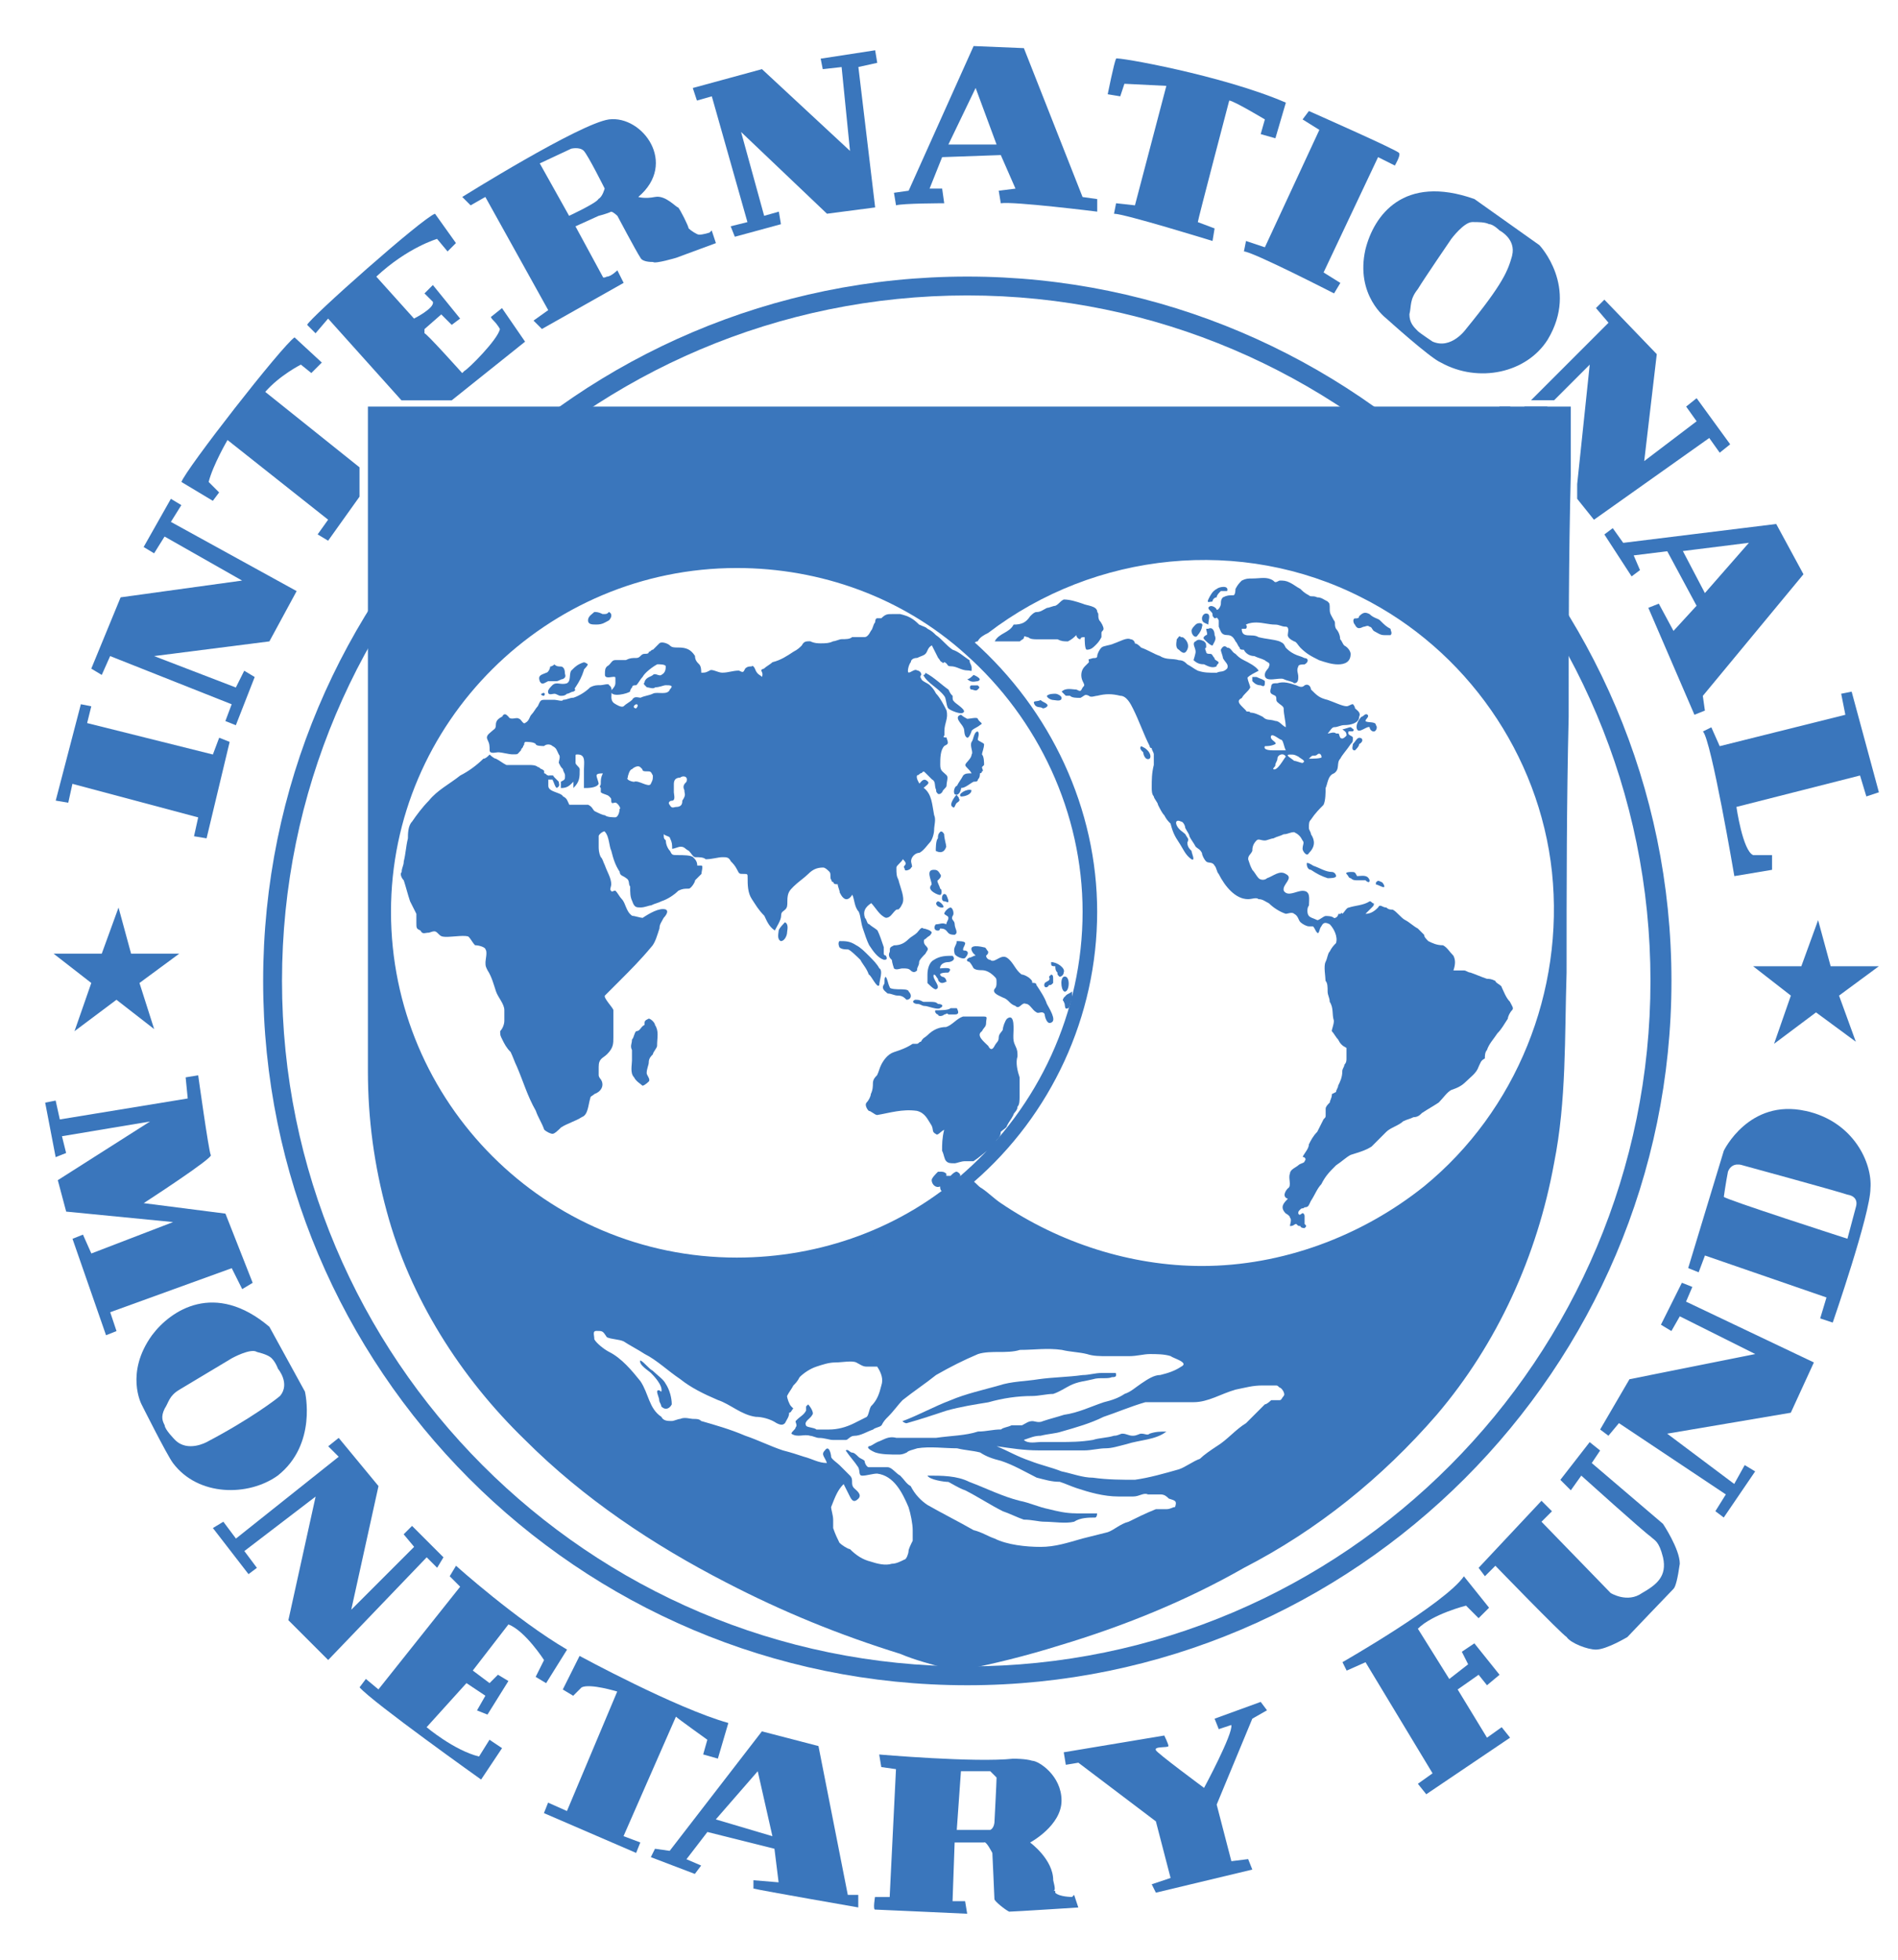 <!-- Generated by IcoMoon.io -->
<svg version="1.1" xmlns="http://www.w3.org/2000/svg" width="31" height="32" viewBox="0 0 31 32">
<title>XDR</title>
<path fill="#3a76bc" d="M4.298 16.017c0 6.332 5.134 11.501 11.501 11.501 6.332 0 11.501-5.168 11.501-11.501s-5.168-11.501-11.501-11.501c-6.366 0-11.501 5.168-11.501 11.501zM4.606 16.017c0-6.161 4.997-11.193 11.193-11.193 6.161 0 11.158 5.032 11.158 11.193s-4.997 11.193-11.158 11.193c-6.195 0-11.193-5.032-11.193-11.193z"></path>
<path fill="#3a76bc" d="M6.009 6.639c0 0.685 0 1.335 0 1.985 0 1.403 0 2.807 0 4.21 0 1.232 0 2.499 0 3.765 0 0.308 0 0.582 0 0.89 0 0.787 0.103 1.54 0.308 2.293 0.377 1.403 1.198 2.704 2.259 3.731 0.958 0.958 2.088 1.711 3.286 2.328 0.924 0.479 1.848 0.856 2.841 1.164 0.24 0.103 0.513 0.171 0.753 0.24 0.068 0 0.137 0.034 0.205 0.034 0.548-0.103 1.095-0.24 1.643-0.411 1.027-0.308 2.054-0.719 3.012-1.266 1.198-0.616 2.259-1.472 3.149-2.499 0.993-1.164 1.643-2.601 1.917-4.107 0.205-1.027 0.171-2.054 0.205-3.115 0-1.369 0-2.773 0.034-4.176 0-1.301 0-2.601 0.034-3.936 0-0.377 0-0.753 0-1.13-0.377 0-0.753 0-1.13 0-0.958 0-1.951 0-2.909 0-1.335 0-2.636 0-3.936 0-1.438 0-2.841 0-4.279 0-1.301 0-2.567 0-3.834 0-0.924 0-1.814 0-2.704 0-0.308 0-0.582 0-0.856 0zM19.187 24.609c-0.034 0-0.068 0.034-0.137 0.034-0.034 0-0.103 0-0.171 0-0.171 0.068-0.308 0.137-0.445 0.205-0.137 0.034-0.24 0.137-0.342 0.171-0.137 0.034-0.274 0.068-0.411 0.103-0.24 0.068-0.445 0.137-0.685 0.137s-0.548-0.034-0.753-0.137c-0.103-0.034-0.205-0.103-0.342-0.137-0.24-0.137-0.513-0.274-0.753-0.411-0.103-0.068-0.205-0.171-0.274-0.308-0.068-0.034-0.103-0.103-0.171-0.171-0.068-0.034-0.137-0.137-0.205-0.137-0.103 0-0.205 0-0.308 0-0.034 0-0.068-0.068-0.068-0.103-0.034-0.034-0.068-0.034-0.103-0.068s-0.068-0.068-0.103-0.068-0.068-0.068-0.103-0.034c0.068 0.103 0.137 0.171 0.205 0.274 0.034 0.068 0 0.137 0.068 0.137s0.171-0.034 0.24-0.034c0.274 0.034 0.411 0.308 0.513 0.548 0.034 0.103 0.068 0.274 0.068 0.377 0 0.068 0 0.137 0 0.171-0.034 0.068-0.068 0.137-0.068 0.171s-0.034 0.137-0.068 0.137c-0.068 0.034-0.137 0.068-0.205 0.068-0.103 0.034-0.24 0-0.342-0.034-0.137-0.034-0.24-0.103-0.342-0.205-0.034 0-0.137-0.068-0.171-0.103-0.034-0.068-0.068-0.137-0.103-0.24 0-0.034 0-0.103 0-0.137 0-0.068-0.034-0.171-0.034-0.205 0.068-0.171 0.103-0.274 0.205-0.377 0.034 0.068 0.068 0.137 0.103 0.205s0.068 0.103 0.137 0.034c0.068-0.068-0.034-0.137-0.068-0.171s-0.034-0.068-0.034-0.103c0-0.034 0-0.068-0.034-0.103-0.068-0.068-0.103-0.103-0.171-0.171-0.034-0.034-0.137-0.103-0.137-0.137s-0.034-0.205-0.103-0.103c-0.068 0.068 0 0.103 0.034 0.205-0.137 0-0.24-0.068-0.377-0.103-0.103-0.034-0.205-0.068-0.342-0.103-0.205-0.068-0.411-0.171-0.616-0.24-0.24-0.103-0.479-0.171-0.719-0.24-0.034-0.034-0.068-0.034-0.137-0.034-0.034 0-0.137-0.034-0.205 0-0.034 0-0.103 0.034-0.137 0.034-0.068 0-0.137 0-0.171-0.068-0.205-0.137-0.205-0.377-0.342-0.582-0.137-0.171-0.308-0.377-0.513-0.479-0.068-0.034-0.205-0.137-0.24-0.205 0-0.068-0.034-0.137 0.034-0.137 0.103 0 0.103 0 0.171 0.103 0.068 0.034 0.205 0.034 0.274 0.068 0.103 0.068 0.24 0.137 0.342 0.205 0.205 0.103 0.377 0.274 0.582 0.411 0.171 0.137 0.377 0.24 0.616 0.342 0.205 0.068 0.377 0.24 0.616 0.274 0.103 0 0.24 0.034 0.342 0.103 0.068 0.034 0.103 0.034 0.137 0 0.034-0.068 0.068-0.103 0.068-0.171 0.034 0 0.034-0.034 0.068-0.068 0 0-0.034-0.034-0.034-0.034-0.034-0.034-0.068-0.137-0.068-0.171 0.034-0.068 0.068-0.103 0.103-0.171 0.034-0.034 0.068-0.068 0.103-0.137 0.068-0.068 0.171-0.137 0.274-0.171s0.205-0.068 0.308-0.068c0.103 0 0.274-0.034 0.342 0s0.103 0.068 0.171 0.068c0.034 0 0.137 0 0.171 0 0.068 0.103 0.103 0.205 0.068 0.308-0.034 0.137-0.068 0.24-0.171 0.342-0.034 0.068-0.034 0.137-0.068 0.171-0.068 0.034-0.137 0.068-0.205 0.103-0.137 0.068-0.274 0.103-0.411 0.103-0.068 0-0.137 0-0.205 0-0.034-0.034-0.171-0.034-0.171-0.068-0.034-0.068 0.068-0.103 0.103-0.171 0.034-0.034-0.034-0.137-0.068-0.171 0 0-0.034 0.034-0.034 0.034 0 0.034 0 0.068 0 0.068-0.034 0.068-0.103 0.103-0.137 0.137 0 0-0.034 0.034-0.034 0.034 0 0.034 0.034 0.068 0 0.103 0 0.034-0.068 0.068-0.068 0.103 0.103 0.068 0.205 0 0.308 0.034 0.034 0 0.103 0.034 0.137 0.034 0.103 0 0.171 0.034 0.24 0.034s0.137 0 0.205 0c0.034 0 0.068-0.068 0.137-0.068 0.103 0 0.205-0.068 0.308-0.103 0.034-0.034 0.103-0.034 0.137-0.068 0.034-0.068 0.068-0.103 0.103-0.137 0.103-0.103 0.171-0.205 0.24-0.274 0.171-0.137 0.377-0.274 0.548-0.411 0.24-0.137 0.445-0.24 0.685-0.342 0.103-0.034 0.24-0.034 0.342-0.034s0.24 0 0.342-0.034c0.24 0 0.445-0.034 0.685 0 0.137 0.034 0.274 0.034 0.411 0.068 0.103 0.034 0.205 0.034 0.342 0.034s0.24 0 0.342 0c0.137 0 0.24-0.034 0.342-0.034s0.24 0 0.342 0.034c0.034 0.034 0.308 0.103 0.171 0.171-0.103 0.068-0.205 0.103-0.342 0.137-0.103 0-0.205 0.068-0.308 0.137s-0.171 0.137-0.274 0.171c-0.103 0.068-0.205 0.103-0.342 0.137-0.205 0.068-0.411 0.171-0.65 0.205-0.103 0.034-0.24 0.068-0.342 0.103-0.068 0.034-0.137 0-0.171 0-0.068 0-0.103 0.034-0.171 0.068-0.068 0-0.137 0-0.171 0-0.068 0.034-0.137 0.034-0.171 0.068-0.137 0-0.24 0.034-0.377 0.034-0.205 0.068-0.445 0.068-0.685 0.103-0.103 0-0.205 0-0.342 0-0.034 0-0.103 0-0.137 0-0.068 0-0.103 0-0.171 0-0.137-0.034-0.205 0.034-0.308 0.068-0.068 0.034-0.103 0.068-0.137 0.068-0.068 0.034 0.103 0.103 0.103 0.103 0.103 0.034 0.24 0.034 0.377 0.034 0.034 0 0.068 0 0.137-0.034 0.034-0.034 0.068-0.034 0.171-0.068 0.205-0.034 0.445 0 0.65 0 0.137 0.034 0.24 0.034 0.376 0.068 0.103 0.068 0.205 0.103 0.342 0.137 0.205 0.068 0.377 0.171 0.582 0.274 0.137 0.034 0.24 0.068 0.377 0.068 0.103 0.034 0.171 0.068 0.274 0.103 0.205 0.068 0.445 0.137 0.685 0.137 0.068 0 0.171 0 0.24 0 0.103 0 0.171-0.068 0.24-0.034 0.068 0 0.137 0 0.205 0s0.103 0.034 0.137 0.068c0.103 0.034 0.137 0.034 0.103 0.137zM20.967 22.795c-0.034 0.034-0.034 0.068-0.068 0.068s-0.103 0-0.137 0c0 0-0.068 0.068-0.103 0.068-0.103 0.103-0.205 0.205-0.308 0.308-0.171 0.103-0.308 0.274-0.479 0.377-0.103 0.068-0.205 0.137-0.274 0.205-0.103 0.034-0.24 0.137-0.342 0.171-0.24 0.068-0.479 0.137-0.719 0.171-0.205 0-0.445 0-0.685-0.034-0.171 0-0.342-0.068-0.513-0.103-0.171-0.068-0.342-0.103-0.513-0.171-0.205-0.068-0.377-0.171-0.548-0.24 0.24 0.034 0.445 0.068 0.685 0.068s0.513 0 0.753 0c0.103 0 0.24-0.034 0.342-0.034s0.205-0.034 0.342-0.068c0.205-0.068 0.479-0.068 0.65-0.205-0.103 0-0.171 0-0.274 0.034-0.034 0.034-0.068 0-0.137 0-0.034 0-0.068 0.034-0.137 0.034s-0.103-0.034-0.171-0.034c-0.034 0-0.068 0.034-0.137 0.034-0.103 0.034-0.24 0.034-0.342 0.068-0.205 0.034-0.377 0.034-0.548 0.034-0.103 0-0.205 0-0.308 0-0.068 0-0.205 0.034-0.274-0.034 0.103-0.034 0.171-0.068 0.274-0.068 0.137-0.034 0.24-0.034 0.342-0.068 0.24-0.068 0.479-0.137 0.685-0.24 0.205-0.068 0.445-0.171 0.685-0.24 0.103 0 0.205 0 0.308 0 0.137 0 0.308 0 0.479 0 0.24 0 0.445-0.137 0.685-0.205 0.171-0.034 0.274-0.068 0.445-0.068 0.068 0 0.137 0 0.205 0 0.034 0 0.034 0 0.068 0.034 0.034 0 0.103 0.103 0.068 0.137zM19.632 20.672c-1.164 0-2.328-0.377-3.286-1.027-0.103-0.068-0.205-0.171-0.308-0.24-0.068-0.034-0.103-0.103-0.171-0.137-0.034-0.034-0.034-0.068-0.068-0.034s-0.068 0.068-0.103 0.103c-0.205 0.171-0.445 0.342-0.685 0.479-0.479 0.308-1.027 0.513-1.575 0.685-1.985 0.479-4.107-0.137-5.545-1.575-1.369-1.438-1.917-3.457-1.472-5.374 0.445-1.848 1.848-3.423 3.662-4.073 0.958-0.342 2.054-0.445 3.081-0.24 0.548 0.137 1.095 0.342 1.609 0.616 0.24 0.103 0.479 0.274 0.719 0.445 0.103 0.068 0.205 0.171 0.308 0.24 0.034 0.034 0.034 0.034 0.068 0s0.068-0.068 0.103-0.068c0.034-0.068 0.103-0.103 0.171-0.137 1.746-1.335 4.142-1.575 6.093-0.582 1.711 0.856 2.909 2.567 3.115 4.484 0.205 1.951-0.582 3.902-2.088 5.134-1.027 0.821-2.328 1.301-3.628 1.301z"></path>
<path fill="#3a76bc" d="M17.578 24.711c-0.171 0-0.308-0.034-0.445-0.068-0.171-0.034-0.308-0.103-0.479-0.137-0.274-0.068-0.548-0.205-0.821-0.308-0.205-0.103-0.445-0.103-0.685-0.103 0.034 0.068 0.274 0.103 0.342 0.103 0.068 0.034 0.171 0.103 0.274 0.137 0.205 0.103 0.411 0.24 0.616 0.342 0.103 0.034 0.24 0.103 0.342 0.137 0.137 0 0.24 0.034 0.342 0.034 0.137 0 0.342 0.034 0.479 0 0.103-0.068 0.24-0.068 0.342-0.068 0.034 0 0.034-0.068 0.034-0.068-0.137 0-0.24 0-0.342 0z"></path>
<path fill="#3a76bc" d="M10.664 22.384c-0.068-0.034-0.137-0.137-0.205-0.171-0.034 0.068 0.137 0.171 0.171 0.205s0.205 0.205 0.171 0.308c-0.034-0.034-0.068-0.034-0.068 0s0.034 0.103 0.034 0.137c0 0.034 0.034 0.068 0.034 0.103 0.068 0.068 0.137 0.034 0.171-0.034 0-0.103-0.034-0.24-0.103-0.342-0.034-0.068-0.137-0.137-0.205-0.205z"></path>
<path fill="#3a76bc" d="M14.806 23.24c0.24-0.068 0.445-0.137 0.65-0.205 0.24-0.068 0.479-0.103 0.685-0.137 0.24-0.068 0.479-0.103 0.719-0.103 0.103 0 0.24-0.034 0.342-0.034 0.103-0.034 0.205-0.103 0.274-0.137 0.137-0.068 0.24-0.068 0.377-0.103 0.103-0.034 0.24 0 0.308-0.034 0.034 0 0.068 0 0.068-0.034s0-0.034-0.034-0.034c-0.068 0-0.137 0-0.205 0-0.103 0-0.205 0.034-0.308 0.034-0.24 0.034-0.479 0.034-0.719 0.068-0.205 0.034-0.445 0.034-0.65 0.103-0.24 0.068-0.548 0.137-0.787 0.24-0.274 0.103-0.513 0.24-0.787 0.342 0.034 0.034 0.068 0.034 0.068 0.034z"></path>
<path fill="#3a76bc" d="M6.146 14.888c0 3.252 2.636 5.887 5.887 5.887 1.438 0 2.807-0.513 3.868-1.472 1.266-1.095 2.019-2.704 2.019-4.415 0-1.677-0.753-3.286-2.019-4.415-1.061-0.924-2.43-1.438-3.868-1.438-3.252 0-5.887 2.636-5.887 5.853zM6.386 14.888c0-3.081 2.533-5.613 5.648-5.613 1.369 0 2.704 0.479 3.731 1.403 1.198 1.061 1.917 2.601 1.917 4.21 0 1.643-0.719 3.183-1.917 4.244-1.027 0.924-2.362 1.403-3.731 1.403-3.115 0-5.648-2.533-5.648-5.648z"></path>
<path fill="#3a76bc" d="M9.329 10.952c0.068-0.068 0.103-0.103 0.205-0.137 0.034 0 0.068 0.034 0.068 0.034-0.034 0.068-0.068 0.068-0.068 0.103-0.034 0.103-0.068 0.171-0.137 0.274-0.034 0.034 0.034 0.034-0.034 0.068-0.034 0-0.068 0.034-0.103 0.034-0.034 0.034-0.068 0.034-0.103 0.034s-0.068-0.034-0.103-0.034c-0.034 0-0.103 0.034-0.103-0.034 0-0.034 0.034-0.068 0.068-0.103 0.068-0.068 0.137 0 0.24-0.034 0.068-0.034 0.034-0.137 0.068-0.205z"></path>
<path fill="#3a76bc" d="M8.85 11.328c0.034-0.034 0.068 0 0.034 0.034-0.034 0-0.068-0.034-0.034-0.034z"></path>
<path fill="#3a76bc" d="M15.833 10.78c-0.103-0.068-0.171-0.137-0.274-0.171-0.103-0.068-0.171-0.171-0.274-0.24-0.034-0.034-0.068-0.068-0.137-0.103-0.034-0.034-0.068-0.034-0.137-0.068-0.103-0.103-0.171-0.137-0.308-0.171-0.034 0-0.068 0-0.137 0s-0.103 0-0.171 0.068c0 0-0.068 0-0.068 0-0.034 0-0.034 0.068-0.034 0.068-0.034 0.034-0.034 0.103-0.068 0.137-0.034 0.068-0.068 0.103-0.103 0.103-0.068 0-0.137 0-0.205 0-0.034 0.034-0.103 0.034-0.171 0.034-0.034 0-0.103 0.034-0.137 0.034-0.068 0.034-0.137 0.034-0.205 0.034-0.034 0-0.103 0-0.171-0.034-0.068 0-0.103 0-0.137 0.068-0.034 0.034-0.068 0.068-0.137 0.103-0.103 0.068-0.205 0.137-0.342 0.171-0.034 0.034-0.103 0.068-0.137 0.103-0.103 0.034 0 0.034-0.034 0.137-0.034-0.034-0.068-0.034-0.103-0.103 0 0-0.034-0.103-0.068-0.068-0.034 0-0.068 0-0.103 0.034-0.034 0.068-0.034 0.068-0.103 0.034-0.103 0-0.171 0.034-0.274 0.034-0.068 0-0.171-0.068-0.205-0.034-0.068 0.034-0.068 0.034-0.137 0.034 0-0.034 0-0.103-0.034-0.137s-0.068-0.068-0.068-0.137c-0.068-0.103-0.137-0.137-0.274-0.137-0.068 0-0.103 0-0.137-0.034s-0.137-0.068-0.171-0.034c-0.034 0.034-0.068 0.068-0.103 0.103-0.034 0-0.034 0.034-0.068 0.034 0 0.034-0.034 0.034-0.068 0.034-0.068 0-0.068 0.068-0.137 0.068s-0.103 0-0.171 0.034c-0.068 0-0.103 0-0.171 0s-0.068 0.068-0.137 0.103c-0.034 0.034-0.034 0.068-0.034 0.137s0.103 0.034 0.137 0.034c0.034 0 0.034 0 0.034 0.034s0 0.068 0 0.068c0 0.068-0.068 0.103-0.068 0.137 0 0.103 0.274 0.034 0.308 0 0 0 0-0.034 0.034-0.068 0-0.034 0.034-0.034 0.068-0.034 0.034-0.034 0.068-0.103 0.103-0.137 0.034-0.068 0.171-0.171 0.24-0.205 0.034 0 0.137 0 0.137 0.034s0 0.103-0.068 0.137c-0.034 0.034-0.103-0.034-0.137 0s-0.103 0.034-0.137 0.103c0 0.034-0.034 0.034 0 0.068 0 0 0.034 0.034 0.034 0.034 0.034 0 0.103 0.034 0.137 0 0.068 0 0.137-0.034 0.171-0.034 0.068 0 0.137 0 0.068 0.068-0.034 0.103-0.205 0.034-0.274 0.068s-0.137 0.034-0.205 0.068c-0.034 0-0.103-0.034-0.137 0.034-0.034 0.034-0.103 0.068-0.137 0.103s-0.137-0.034-0.137-0.034c-0.137-0.068 0-0.24-0.103-0.308 0-0.034-0.103 0-0.137 0-0.068 0-0.103 0-0.171 0.034-0.068 0.068-0.171 0.137-0.274 0.171-0.068 0-0.103 0.034-0.171 0.034 0 0.034-0.103 0-0.137 0-0.068 0-0.103 0-0.171 0s-0.068 0.034-0.103 0.103c-0.034 0.034-0.068 0.103-0.103 0.137s-0.034 0.103-0.103 0.137c-0.034 0.034-0.068-0.068-0.103-0.068-0.034-0.034-0.137 0.034-0.171-0.034-0.034-0.034-0.068-0.068-0.103 0-0.068 0.034-0.103 0.068-0.103 0.137s-0.034 0.068-0.068 0.103c-0.034 0.034-0.103 0.068-0.068 0.137s0.034 0.103 0.034 0.171c0 0.068 0.103 0.034 0.137 0.034 0.068 0 0.171 0.034 0.24 0.034 0.103 0 0.068 0 0.137-0.068 0-0.034 0.034-0.034 0.034-0.068 0.034-0.034 0-0.034 0.034-0.068 0.034 0 0.137 0 0.171 0.034 0 0.034 0.103 0.034 0.137 0.034 0.034-0.034 0.103-0.034 0.137 0 0.068 0.034 0.068 0.068 0.103 0.137 0.034 0.034 0 0.103 0 0.137 0.034 0.068 0.034 0.068 0.068 0.103 0 0.034 0.034 0.068 0.034 0.103 0 0.068 0 0.068-0.068 0.103 0 0.034 0 0.068 0 0.103 0.103 0 0.137-0.034 0.205-0.103 0 0.034 0 0.068 0 0.103 0.103-0.103 0.103-0.171 0.103-0.308 0-0.034-0.068-0.068-0.068-0.103s0-0.068 0-0.103c0-0.034 0-0.034 0.034-0.034 0.137 0 0.103 0.137 0.103 0.24s0 0.205 0 0.308c0.068 0 0.205 0 0.24-0.068 0-0.034-0.034-0.103-0.034-0.137s0.068-0.034 0.103-0.034c-0.034 0.068-0.034 0.103-0.034 0.171 0 0.034-0.034 0.034 0 0.068 0 0 0 0.068 0 0.068 0.034 0.034 0.103 0.034 0.137 0.068s0.034 0.034 0.034 0.068c0 0.068 0.034 0.034 0.068 0.034s0.103 0.103 0.068 0.103c0 0.068-0.034 0.137-0.068 0.137s-0.137 0-0.171-0.034c-0.034 0-0.103-0.034-0.171-0.068-0.034-0.034-0.034-0.068-0.103-0.103-0.068 0-0.103 0-0.171 0 0 0-0.137 0-0.137 0-0.034-0.068-0.034-0.103-0.103-0.137-0.034-0.068-0.24-0.068-0.24-0.171 0-0.034 0-0.068 0-0.103 0 0 0.068 0 0.068 0 0.034 0.068 0.034 0.103 0.068 0.137 0.068-0.034 0.034-0.068 0.034-0.103-0.034-0.034-0.034-0.034-0.068-0.068s0-0.034-0.068-0.034 0 0.034-0.034 0c-0.034 0-0.034-0.034-0.068-0.034 0-0.068 0-0.034-0.034-0.068-0.034 0-0.034-0.034-0.068-0.034-0.034-0.034-0.103-0.034-0.137-0.034-0.068 0-0.137 0-0.24 0-0.034 0-0.103 0-0.137 0-0.068-0.034-0.103-0.068-0.171-0.103-0.034 0-0.103-0.068-0.103-0.068-0.034 0.034-0.068 0.068-0.103 0.068-0.103 0.103-0.24 0.205-0.377 0.274-0.171 0.137-0.377 0.24-0.513 0.411-0.103 0.103-0.205 0.24-0.274 0.342-0.068 0.068-0.068 0.205-0.068 0.274-0.034 0.137-0.034 0.24-0.068 0.377 0 0.068-0.034 0.103-0.034 0.171-0.034 0.034 0 0.103 0.034 0.137 0.034 0.103 0.068 0.24 0.103 0.342 0.034 0.068 0.068 0.137 0.103 0.205 0 0.034 0 0.103 0 0.137 0 0.103 0 0.103 0.068 0.137 0.034 0.068 0.068 0.034 0.137 0.034 0.103-0.034 0.103-0.034 0.171 0.034 0.034 0.034 0.068 0.034 0.137 0.034s0.308-0.034 0.342 0c0.034 0.034 0.068 0.103 0.103 0.137 0.068 0 0.171 0.034 0.171 0.068 0.034 0.034 0 0.171 0 0.205 0 0.068 0 0.068 0.034 0.137 0.068 0.103 0.103 0.24 0.137 0.342s0.137 0.205 0.137 0.308c0 0.068 0 0.103 0 0.171s-0.034 0.137-0.068 0.171c0 0.068 0 0.068 0.034 0.137s0.068 0.137 0.137 0.205c0.034 0.068 0.068 0.171 0.103 0.24 0.103 0.24 0.171 0.479 0.308 0.719 0.034 0.103 0.103 0.205 0.137 0.308 0.034 0.034 0.103 0.068 0.137 0.068s0.103-0.068 0.137-0.103c0.103-0.068 0.24-0.103 0.342-0.171 0.103-0.034 0.103-0.205 0.137-0.308 0-0.034 0.034-0.034 0.068-0.068 0.103-0.034 0.171-0.137 0.103-0.24 0 0-0.034-0.034-0.034-0.068s0-0.103 0-0.137c0-0.137 0.068-0.137 0.137-0.205 0.103-0.103 0.103-0.171 0.103-0.274 0-0.171 0-0.308 0-0.445 0-0.034-0.171-0.205-0.137-0.24 0.103-0.103 0.171-0.171 0.24-0.24 0.171-0.171 0.342-0.342 0.513-0.548 0.068-0.068 0.103-0.205 0.137-0.308 0-0.068 0.034-0.103 0.068-0.171 0 0 0.103-0.103 0.034-0.137-0.103-0.034-0.274 0.068-0.377 0.137-0.034 0-0.137-0.034-0.171-0.034-0.103-0.068-0.103-0.205-0.171-0.274-0.034-0.034-0.068-0.103-0.103-0.137-0.034 0-0.068 0.034-0.068 0-0.034 0 0-0.068 0-0.103 0-0.103-0.068-0.205-0.103-0.308-0.034-0.068-0.034-0.103-0.068-0.137-0.034-0.068-0.034-0.137-0.034-0.171 0-0.068 0-0.103 0-0.171 0-0.034 0.103-0.103 0.103-0.068 0.068 0.068 0.068 0.24 0.103 0.308 0.034 0.137 0.068 0.24 0.137 0.342 0 0.068 0.068 0.068 0.103 0.103 0.068 0.034 0.034 0.103 0.068 0.137 0 0.103 0 0.171 0.034 0.24 0.034 0.103 0.068 0.103 0.137 0.103s0.137-0.034 0.171-0.034c0.068-0.034 0.103-0.034 0.171-0.068 0.103-0.034 0.205-0.103 0.274-0.171 0.068-0.034 0.103-0.034 0.171-0.034 0.034 0 0.103-0.103 0.103-0.137 0.034-0.034 0.068-0.068 0.103-0.103 0-0.034 0.034-0.137 0-0.137 0 0-0.068 0-0.068 0 0-0.068-0.034-0.103-0.068-0.137s-0.171-0.034-0.24-0.034c-0.103 0-0.103 0-0.137-0.068-0.034-0.034-0.068-0.103-0.068-0.171-0.034-0.034-0.034-0.034-0.034-0.103 0.034 0.034 0.103 0.034 0.103 0.068 0.034 0.068 0.034 0.103 0.034 0.171 0.034 0 0.103-0.034 0.137-0.034 0.068 0 0.068 0.034 0.137 0.068 0.034 0.034 0.068 0.103 0.103 0.103 0.068 0 0.137 0 0.171 0.034 0.103 0 0.205-0.034 0.274-0.034s0.103 0 0.137 0.068c0.034 0.034 0.068 0.068 0.103 0.137s0.034 0.068 0.103 0.068 0.068 0 0.068 0.068c0 0.103 0 0.24 0.068 0.342s0.103 0.171 0.205 0.274c0.034 0.068 0.068 0.171 0.171 0.24 0.034-0.068 0.103-0.171 0.103-0.24s0.034-0.068 0.068-0.103c0.034-0.034 0.034-0.068 0.034-0.137 0-0.137 0.034-0.171 0.103-0.24s0.171-0.137 0.24-0.205c0.068-0.068 0.137-0.103 0.24-0.103 0.034 0 0.068 0.034 0.103 0.068s0 0.103 0.034 0.137c0 0 0 0.034 0.034 0.034 0 0.034 0.034 0.034 0.068 0.034 0 0.034 0.034 0.103 0.034 0.137 0.068 0.137 0.137 0.137 0.205 0.034 0.034 0.068 0.034 0.205 0.103 0.274 0.034 0.068 0.034 0.171 0.068 0.274s0.068 0.205 0.103 0.274c0.068 0.103 0.137 0.205 0.24 0.24 0.034 0 0.068 0 0.034-0.068 0 0-0.034 0-0.034-0.034s0-0.068 0-0.103c-0.034-0.103-0.068-0.205-0.103-0.274-0.034-0.034-0.103-0.068-0.137-0.103-0.034 0-0.034-0.068-0.068-0.103-0.034-0.103 0-0.171 0.103-0.24 0.068 0.068 0.137 0.205 0.24 0.24 0.068 0 0.103-0.068 0.137-0.103s0.034-0.034 0.068-0.034c0.034-0.034 0.034-0.034 0.068-0.103 0.034-0.103-0.034-0.24-0.068-0.377-0.034-0.068-0.034-0.103-0.034-0.205 0-0.034 0.103-0.103 0.103-0.137 0.034 0.034 0.068 0.068 0.034 0.103s0 0.034 0 0.068 0.103 0 0.103-0.034c0.034 0 0-0.068 0-0.103 0-0.068 0.068-0.137 0.137-0.137 0.068-0.034 0.137-0.137 0.171-0.171s0.068-0.137 0.068-0.205c0-0.068 0.034-0.171 0-0.24-0.034-0.171-0.034-0.342-0.171-0.445 0.034-0.034 0.103-0.068 0.068-0.103-0.068-0.068-0.103 0-0.137 0.034 0 0-0.068-0.103-0.034-0.137 0.034 0 0.034-0.034 0.068-0.034 0.034-0.034 0.034-0.034 0.068 0s0.068 0.068 0.103 0.103c0.068 0.034 0.034 0.103 0.068 0.171 0 0.034 0 0.034 0.034 0.068 0.034 0 0.034 0 0.068-0.034 0-0.034 0.068-0.068 0.068-0.103 0-0.068 0.034-0.137 0-0.171-0.068-0.068-0.103-0.068-0.103-0.171s0-0.24 0.068-0.308c0.068-0.034 0.068-0.034 0.034-0.137-0.034 0-0.068 0-0.034-0.034 0-0.034 0-0.034 0-0.068 0-0.137 0.068-0.205 0.034-0.342-0.034-0.068-0.103-0.205-0.171-0.274-0.034-0.068-0.068-0.103-0.103-0.137s-0.137-0.068-0.137-0.103c-0.034-0.034 0-0.068 0-0.068 0-0.034-0.034-0.068-0.068-0.068-0.034-0.034-0.103 0.034-0.137 0.034s0-0.137 0.034-0.171c0-0.034 0.034-0.068 0.103-0.068 0.068-0.034 0.103-0.034 0.137-0.068s0.034-0.103 0.103-0.137c0.034 0.068 0.068 0.137 0.103 0.205 0.034 0.034 0.034 0.068 0.068 0.068 0 0.034 0.034 0 0.034 0 0.068 0.034 0.034 0.068 0.103 0.068 0.103 0 0.171 0.068 0.274 0.068 0.068 0 0.068 0.034 0.068-0.034s-0.034-0.068-0.034-0.137zM10.39 11.499c0.034 0 0.034 0.034 0 0.068-0.034 0-0.068-0.034 0-0.068zM10.63 12.8c-0.034 0.068-0.205-0.068-0.274-0.034-0.034 0-0.137-0.034-0.103-0.068 0-0.034 0.034-0.137 0.068-0.137 0.034-0.034 0.103-0.068 0.137-0.034 0 0 0 0 0.034 0.034 0 0.034 0.034 0.034 0.068 0.034 0.068 0 0.068 0 0.103 0.068 0 0.068 0 0.068-0.034 0.137zM11.212 12.766c-0.034 0.034-0.068 0.068-0.034 0.137 0 0.068 0.034 0.068-0.034 0.171 0 0.034 0 0.103-0.103 0.103-0.034 0-0.068 0.034-0.103-0.034-0.034-0.034 0-0.068 0.034-0.068 0.068 0 0.034-0.103 0.034-0.137 0-0.068 0-0.103 0-0.137 0-0.068 0.034-0.103 0.103-0.103 0.034-0.034 0.137-0.034 0.103 0.068z"></path>
<path fill="#3a76bc" d="M8.987 10.883c0.034 0 0.068-0.034 0.068-0.034 0.034 0.034 0.068 0.034 0.103 0.034s0.068 0.034 0.068 0.103c0 0.034 0.034 0.068-0.034 0.103-0.034 0-0.068 0.034-0.103 0.034s-0.103 0-0.137 0c-0.068 0.034-0.103 0.068-0.137 0-0.034-0.103 0.034-0.103 0.103-0.137 0.034 0 0.068-0.068 0.068-0.103z"></path>
<path fill="#3a76bc" d="M10.527 16.736c0-0.068 0-0.068 0.068-0.103 0.034 0 0.103 0.068 0.103 0.103 0.068 0.103 0.034 0.205 0.034 0.342 0 0.034-0.068 0.103-0.068 0.137-0.034 0.034-0.068 0.068-0.068 0.137 0 0.034-0.034 0.103-0.034 0.171 0 0.034 0.068 0.103 0.034 0.137 0 0-0.068 0.068-0.103 0.068-0.034-0.034-0.103-0.068-0.137-0.137-0.068-0.068-0.034-0.205-0.034-0.274s0-0.137 0-0.171c-0.034-0.068 0-0.103 0-0.171 0.034-0.034 0.034-0.103 0.068-0.137 0.068 0 0.068-0.068 0.137-0.103z"></path>
<path fill="#3a76bc" d="M12.718 15.196c0-0.034 0.103-0.137 0.103-0.137 0.068 0.034 0.034 0.137 0.034 0.171s-0.034 0.137-0.103 0.137c-0.068-0.034-0.034-0.137-0.034-0.171z"></path>
<path fill="#3a76bc" d="M13.711 15.367c0.103 0 0.171 0 0.274 0.068 0.068 0.034 0.137 0.103 0.205 0.171s0.137 0.137 0.171 0.205c0.068 0.034 0 0.205 0 0.274-0.034 0.068-0.137-0.171-0.171-0.171-0.034-0.103-0.103-0.171-0.137-0.24-0.034-0.034-0.171-0.171-0.205-0.171s-0.103 0-0.137-0.034c0 0-0.034-0.068 0-0.103z"></path>
<path fill="#3a76bc" d="M14.464 15.949c0.034 0.034 0.034 0.103 0.068 0.171 0 0.034 0.137 0.034 0.171 0.034s0.137 0 0.137 0.034c0.068 0.068 0.034 0.137-0.034 0.137-0.034-0.034-0.068-0.068-0.137-0.068s-0.103-0.034-0.171-0.034c-0.034-0.034-0.103-0.068-0.068-0.137 0.034-0.034 0-0.103 0.034-0.137z"></path>
<path fill="#3a76bc" d="M14.943 16.325c0.068 0 0.068 0 0.137 0.034 0.034 0 0.103 0 0.103 0 0.068 0 0.103 0 0.137 0.034 0.068 0 0.103 0.034 0.034 0.068-0.034 0.034-0.205-0.034-0.24-0.034-0.068 0-0.068-0.034-0.137-0.034-0.034 0-0.103-0.034-0.034-0.068z"></path>
<path fill="#3a76bc" d="M15.525 16.462c0.034 0 0.103 0 0.103 0 0.034 0.068 0.034 0.103-0.034 0.103-0.034 0-0.034 0-0.103 0-0.034-0.034-0.034 0-0.068 0-0.034 0.034-0.103 0.034-0.103 0-0.034 0-0.068-0.068-0.034-0.068 0.068 0 0.205 0 0.24-0.034z"></path>
<path fill="#3a76bc" d="M14.601 15.436c0.103 0 0.171-0.034 0.24-0.103 0.034-0.034 0.103-0.068 0.137-0.103s0.068-0.103 0.103-0.068c0.034 0 0.137 0.034 0.137 0.068-0.034 0.068-0.034 0.034-0.103 0.103-0.034 0-0.034 0.068 0 0.103 0.068 0.068 0.034 0.068 0 0.137-0.034 0.034-0.103 0.103-0.103 0.137 0 0.068-0.034 0.068-0.034 0.137-0.034 0.034-0.068 0.034-0.103 0s-0.068-0.034-0.137-0.034c-0.034 0-0.103 0.034-0.137 0 0 0-0.034-0.103-0.034-0.137-0.034-0.034-0.068-0.068-0.034-0.137 0-0.068 0-0.068 0.068-0.103z"></path>
<path fill="#3a76bc" d="M15.559 15.607c-0.103 0-0.205 0-0.308 0.068-0.068 0.034-0.103 0.137-0.103 0.24 0 0.034 0 0.103 0 0.137 0.034 0.034 0.103 0.103 0.137 0.103 0.103-0.034-0.068-0.171-0.034-0.24 0.034 0 0.034 0.034 0.068 0.068 0 0.034 0.034 0.068 0.068 0.068s0.103-0.034 0.068-0.034c0-0.034-0.034-0.068-0.068-0.068-0.103-0.068 0.068-0.068 0.103-0.068 0.103-0.103-0.103-0.068-0.137-0.068 0-0.068 0.068-0.103 0.137-0.103 0.034 0 0.137-0.034 0.068-0.103z"></path>
<path fill="#3a76bc" d="M15.627 15.367c0.034 0 0.137 0 0.137 0.034s-0.034 0.068-0.034 0.103c0 0.034 0.034 0 0.068 0.034s-0.034 0.103-0.034 0.103c-0.034 0.034-0.171-0.034-0.171-0.068-0.034-0.103 0.034-0.137 0.034-0.205z"></path>
<path fill="#3a76bc" d="M15.422 14.922c0-0.034 0.068-0.103 0.103-0.103s0.068 0.103 0.034 0.137c-0.034 0.068 0.034 0.068 0.034 0.137s0.068 0.137 0 0.171c-0.103 0-0.103-0.034-0.137-0.068s-0.068-0.034-0.103-0.034c0 0 0 0.034-0.034 0.034-0.068 0-0.068-0.068-0.034-0.103 0.068 0 0.103-0.034 0.171 0 0-0.034 0.034-0.068 0.034-0.103s-0.034-0.034-0.068-0.068z"></path>
<path fill="#3a76bc" d="M15.319 14.717c0.034 0 0.137 0.103 0.068 0.103s-0.137-0.068-0.068-0.103z"></path>
<path fill="#3a76bc" d="M15.456 14.614c0 0 0.034 0.068 0.034 0.103s-0.034 0-0.068 0c-0.068 0-0.034-0.171 0.034-0.103z"></path>
<path fill="#3a76bc" d="M15.251 14.203c0.034 0 0.068 0 0.103 0.068 0.034 0.034 0 0.068-0.034 0.103-0.034 0 0.034 0.103 0.034 0.137 0.034 0 0.034 0.103 0 0.103s-0.103-0.034-0.137-0.068c-0.034-0.034-0.034-0.068 0-0.103 0-0.068-0.103-0.24 0.034-0.24z"></path>
<path fill="#3a76bc" d="M15.319 13.69c0-0.034 0-0.068 0.034-0.103s0.068 0.034 0.068 0.034c0 0.068 0.034 0.171 0.034 0.205-0.034 0.103-0.103 0.103-0.171 0.068 0-0.034 0-0.171 0.034-0.205z"></path>
<path fill="#3a76bc" d="M15.901 15.572c-0.103-0.137 0.034-0.137 0.171-0.103 0.034 0 0.034 0.034 0.068 0.068 0 0.034 0 0.034-0.034 0.068 0 0.034 0.034 0.068 0.068 0.068 0.068 0.068 0.171-0.103 0.274-0.034s0.137 0.205 0.24 0.274c0.034 0 0.103 0.034 0.137 0.068s0.034 0.034 0.034 0.068c0.034 0 0.068 0 0.068 0.034 0.068 0.103 0.137 0.205 0.171 0.308 0.034 0.068 0.171 0.274 0.068 0.308-0.068 0.034-0.103-0.103-0.103-0.137-0.034-0.068-0.103 0-0.137-0.034-0.068-0.034-0.103-0.137-0.171-0.137-0.068-0.034-0.103 0.103-0.171 0.034-0.103-0.034-0.103-0.103-0.205-0.137-0.068-0.034-0.171-0.068-0.137-0.137 0.034-0.034 0.034-0.068 0.034-0.103 0-0.068 0-0.068-0.034-0.103-0.068-0.068-0.137-0.103-0.205-0.103-0.034 0-0.103 0-0.137-0.034 0 0-0.034-0.068-0.068-0.103-0.034 0-0.068-0.034 0-0.068 0.034 0 0.068-0.034 0.103-0.034 0 0 0 0-0.034-0.034z"></path>
<path fill="#3a76bc" d="M17.168 15.744c0-0.034 0-0.034 0-0.034 0.103 0 0.24 0.103 0.205 0.171 0 0.034-0.034 0.068-0.068 0.068-0.034-0.034-0.034-0.034-0.034-0.068-0.034-0.034-0.034-0.068-0.034-0.103-0.034 0-0.068 0-0.068-0.034z"></path>
<path fill="#3a76bc" d="M17.133 15.949c0 0 0.034-0.034 0.034-0.034 0.034 0 0.034 0.034 0.034 0.068s0 0.068 0 0.068c-0.034 0.034-0.034 0.034-0.068 0.034-0.034 0.068-0.103 0.034-0.068-0.034 0.034-0.034 0.103-0.034 0.068-0.103z"></path>
<path fill="#3a76bc" d="M17.373 15.949c0.103-0.034 0.103 0.205 0.034 0.24s-0.103-0.205-0.034-0.24z"></path>
<path fill="#3a76bc" d="M17.407 16.257c0.034-0.034 0.068-0.034 0.103-0.068 0 0.068 0 0.103 0 0.137-0.034 0.034-0.034 0.137-0.068 0.137-0.068 0.034-0.034-0.068-0.068-0.103 0-0.034-0.034 0 0-0.068 0 0 0.034-0.034 0.034-0.034z"></path>
<path fill="#3a76bc" d="M15.73 16.599c0.068 0 0.103 0 0.171 0 0.034 0 0.103 0 0.171 0s0.034 0.034 0.034 0.103c0 0.068-0.034 0.068-0.068 0.137-0.103 0.068 0.034 0.171 0.103 0.24 0.034 0.068 0.068 0.068 0.103 0s0.068-0.068 0.068-0.137 0.068-0.103 0.068-0.137 0.034-0.137 0.068-0.171c0.137-0.103 0.103 0.205 0.103 0.274s0 0.103 0.034 0.171c0.034 0.068 0.034 0.103 0.034 0.171-0.034 0.103 0 0.24 0.034 0.342 0 0.103 0 0.205 0 0.308 0 0.068 0 0.137-0.034 0.171 0 0.068-0.068 0.103-0.068 0.137-0.034 0.068-0.068 0.103-0.103 0.171 0 0.034-0.068 0.068-0.103 0.103 0 0.068-0.034 0.103-0.068 0.137-0.034 0.068-0.068 0.103-0.103 0.137-0.103 0.068-0.171 0.137-0.274 0.205-0.068 0-0.103 0-0.137 0-0.068 0-0.137 0.034-0.171 0.034-0.068 0-0.103 0-0.137-0.034s-0.034-0.103-0.068-0.171c0-0.103 0-0.205 0.034-0.342-0.068 0.034-0.103 0.103-0.137 0.068-0.068-0.034-0.034-0.068-0.068-0.137-0.068-0.103-0.103-0.205-0.24-0.24-0.24-0.034-0.445 0.034-0.65 0.068-0.034 0-0.103-0.068-0.137-0.068-0.034-0.034-0.068-0.103-0.034-0.137s0.068-0.103 0.068-0.137c0.034-0.068 0.034-0.137 0.034-0.171 0-0.068 0.034-0.103 0.068-0.137 0.034-0.068 0.034-0.103 0.068-0.171s0.103-0.171 0.205-0.205c0.103-0.034 0.205-0.068 0.308-0.137 0 0 0.034 0 0.068 0s0.034-0.034 0.068-0.034c0.034-0.068 0.068-0.068 0.103-0.103 0.103-0.103 0.205-0.137 0.308-0.137 0.103-0.034 0.171-0.137 0.274-0.171z"></path>
<path fill="#3a76bc" d="M15.354 19.132c0.034 0 0.068 0 0.103 0.034 0 0 0 0.034 0 0.034s0.068 0 0.068 0c0.034-0.034 0.068-0.068 0.103-0.068 0.068 0.034 0.068 0.068 0.034 0.103s-0.068 0.068-0.103 0.103c-0.034 0-0.034 0.068-0.068 0.103-0.068 0.034-0.137 0.034-0.137-0.068-0.068 0.034-0.137-0.034-0.137-0.103 0-0.034 0.068-0.103 0.103-0.137h0.034z"></path>
<path fill="#3a76bc" d="M9.706 9.993c0.034 0 0.068 0 0.137 0.034 0.068 0 0.068 0 0.103-0.034 0.068 0.034 0.034 0.103 0 0.137-0.068 0.034-0.103 0.068-0.205 0.068-0.068 0-0.137 0-0.137-0.068s0.068-0.103 0.103-0.137z"></path>
<path fill="#3a76bc" d="M15.114 10.986c0.137 0.068 0.274 0.205 0.377 0.274 0.034 0.068 0.034 0.068 0.068 0.103 0 0.068 0 0.068 0.034 0.103s0.205 0.137 0.137 0.171c-0.034 0.034-0.205-0.034-0.24-0.068s-0.034-0.171-0.068-0.205c-0.103-0.137-0.274-0.205-0.342-0.342 0.034 0 0.034-0.034 0.034-0.034z"></path>
<path fill="#3a76bc" d="M15.901 11.020c0 0 0.171 0.068 0.068 0.103-0.034 0-0.103 0.034-0.171-0.034 0.034 0 0.068-0.034 0.103-0.068z"></path>
<path fill="#3a76bc" d="M15.97 11.191c0.034 0.034 0.034 0.034 0 0.068s-0.068 0-0.103 0c-0.034 0-0.034-0.068 0-0.068s0.068 0 0.103 0z"></path>
<path fill="#3a76bc" d="M15.696 11.67c0.034 0.034 0.103 0.068 0.103 0.068 0.034 0 0.171-0.034 0.171 0 0.034 0.068 0.103 0.068 0.034 0.103-0.034 0.034-0.137 0.068-0.137 0.103 0 0-0.034 0.103-0.068 0.103-0.068-0.034-0.034-0.137-0.068-0.171 0-0.034-0.171-0.171-0.034-0.205z"></path>
<path fill="#3a76bc" d="M15.97 11.944c0.034 0.034 0 0.103 0 0.137 0.034 0.034 0.068 0.034 0.103 0.068 0 0.068-0.034 0.137-0.034 0.171 0.034 0.034 0.034 0.137 0.034 0.171 0 0-0.034 0.034-0.034 0.034 0 0.034 0.034 0.068 0 0.068 0 0.034-0.034 0.034-0.034 0.034 0 0.034 0 0.068-0.034 0.103 0 0.034-0.034 0.034-0.068 0.034-0.068 0.034-0.137 0.103-0.205 0.103 0 0.034-0.034 0.137-0.103 0.103-0.034-0.034 0-0.137 0.034-0.137 0.034-0.068 0.068-0.103 0.103-0.171 0.034-0.034 0.068-0.034 0.137-0.034-0.034-0.068-0.103-0.103-0.103-0.137s0.103-0.103 0.103-0.171c0.034-0.034-0.034-0.137 0-0.205 0.034-0.034 0.034-0.171 0.103-0.171z"></path>
<path fill="#3a76bc" d="M15.867 12.903c-0.068-0.034-0.24 0.068-0.171 0.103 0.068 0 0.171-0.034 0.171-0.103z"></path>
<path fill="#3a76bc" d="M15.662 13.040c0-0.034-0.034-0.034-0.034-0.068-0.034 0.034-0.137 0.171-0.068 0.205 0.034 0.034 0.034-0.034 0.068-0.068 0 0 0.068-0.034 0.034-0.068z"></path>
<path fill="#3a76bc" d="M16.552 10.199c0.137 0 0.205-0.034 0.274-0.137 0.034-0.034 0.068-0.068 0.103-0.068 0.068 0 0.103-0.034 0.171-0.068 0.034 0 0.103-0.034 0.137-0.034 0.068-0.034 0.068-0.068 0.137-0.103 0.103 0 0.205 0.034 0.308 0.068 0.068 0.034 0.24 0.034 0.24 0.137 0.034 0.034 0 0.068 0.034 0.137 0.034 0.034 0.068 0.103 0.068 0.137s-0.034 0.034-0.034 0.068c0 0.034 0 0.034 0 0.068-0.034 0.068-0.068 0.103-0.103 0.137s-0.068 0.068-0.137 0.068c-0.034 0-0.034-0.171-0.034-0.205-0.034 0-0.068 0-0.068 0.034-0.034 0-0.068-0.034-0.068-0.068-0.034 0.034-0.068 0.068-0.137 0.103-0.068 0-0.103 0-0.171-0.034-0.103 0-0.205 0-0.342 0-0.034 0-0.103 0-0.137-0.034-0.034 0-0.068-0.034-0.068 0s-0.034 0.034-0.068 0.068c-0.034 0-0.171 0-0.205 0-0.068 0-0.137 0-0.205 0 0.068-0.137 0.24-0.137 0.308-0.274z"></path>
<path fill="#3a76bc" d="M17.236 11.328c0.034 0 0.103 0.034 0.103 0.068 0 0.068-0.103 0.034-0.137 0.034s-0.103-0.034-0.103-0.068c0.034-0.034 0.103-0.034 0.137-0.034z"></path>
<path fill="#3a76bc" d="M16.997 11.431c0.034 0.034 0.068 0.034 0.103 0.068s-0.034 0.068-0.068 0.068c-0.034-0.034-0.103 0-0.137-0.068s0.034-0.034 0.103-0.068z"></path>
<path fill="#3a76bc" d="M18.639 12.184c0.068 0.034 0.068 0.034 0.103 0.068s0.068 0.103 0.034 0.137c-0.068 0.034-0.103-0.068-0.103-0.103-0.034-0.034-0.068-0.068-0.034-0.103z"></path>
<path fill="#3a76bc" d="M19.221 10.438c0.034-0.034 0.034-0.068 0.068-0.034 0.034 0 0.034 0 0.068 0.034s0.068 0.103 0.034 0.171c-0.034 0.068-0.068 0.068-0.137 0-0.068-0.034-0.034-0.137-0.034-0.171z"></path>
<path fill="#3a76bc" d="M19.735 9.788c0.034-0.068 0.068-0.137 0.137-0.171 0.034-0.034 0.205-0.068 0.171 0.034 0 0-0.068 0-0.103 0-0.034 0.034-0.068 0.068-0.068 0.103-0.034 0-0.068 0.034-0.068 0.068-0.034 0-0.103 0.034-0.068-0.034z"></path>
<path fill="#3a76bc" d="M19.974 9.754c0.068-0.034 0.103-0.034 0.171-0.034 0.034 0 0.034-0.103 0.034-0.103 0.034-0.068 0.068-0.103 0.103-0.137 0.068-0.034 0.103-0.034 0.171-0.034 0.137 0 0.24-0.034 0.342 0.034 0.034 0.034 0.034 0.034 0.103 0 0.068 0 0.103 0 0.171 0.034s0.103 0.068 0.171 0.103c0.034 0.034 0.068 0.068 0.137 0.103 0.034 0.034 0.068 0 0.137 0.034 0.068 0 0.103 0.034 0.171 0.068 0.034 0.034 0.034 0.034 0.034 0.137 0 0.068 0.034 0.103 0.068 0.171 0.034 0.034 0 0.068 0.034 0.137 0.034 0.034 0.068 0.103 0.068 0.171 0.034 0.034 0.034 0.068 0.068 0.103 0.068 0.034 0.103 0.103 0.103 0.137 0 0.137-0.103 0.171-0.205 0.171s-0.205-0.034-0.308-0.068c-0.137-0.068-0.205-0.103-0.308-0.205-0.034-0.034-0.068-0.103-0.103-0.103-0.068-0.034-0.103-0.068-0.103-0.103s0.034-0.137-0.034-0.137c-0.068 0-0.103-0.034-0.171-0.034-0.103 0-0.205-0.034-0.308-0.034-0.034 0-0.103 0-0.171 0.034 0 0 0.034 0.034 0 0.068 0 0-0.068 0-0.068 0 0 0.171 0.171 0.068 0.274 0.137 0.137 0.034 0.24 0.034 0.342 0.068 0.068 0.034 0.068 0.034 0.103 0.103 0.034 0.034 0.068 0.068 0.137 0.103s0.103 0.034 0.171 0.068c0.068 0 0.068 0.068 0 0.103-0.034 0-0.103 0-0.103 0.034-0.034 0.068 0 0.103 0 0.171 0 0.034 0 0.103-0.068 0.103-0.034-0.034-0.103-0.034-0.171-0.068s-0.308 0.068-0.308-0.068c0-0.068 0.068-0.103 0.068-0.137 0.034-0.068-0.034-0.068-0.068-0.103-0.068-0.034-0.103-0.034-0.171-0.068-0.068 0-0.137-0.034-0.171-0.103-0.034 0-0.068 0-0.068-0.034-0.034-0.034-0.034-0.068-0.068-0.103-0.034-0.068-0.068-0.103-0.137-0.103-0.103 0-0.103-0.068-0.137-0.137 0-0.034 0-0.068 0-0.103-0.034-0.068-0.034-0.034-0.068-0.034-0.034-0.034-0.034-0.034-0.034-0.068s-0.068-0.068-0.068-0.103c0.034-0.068 0.137 0 0.137 0.034 0.034 0 0.068-0.068 0.068-0.103s0-0.068 0.034-0.103z"></path>
<path fill="#3a76bc" d="M22.199 10.062c0.068-0.068 0.103-0.068 0.171-0.034 0.068 0.068 0.137 0.068 0.171 0.103 0.068 0.068 0.103 0.103 0.171 0.137 0 0.034 0.034 0.068 0 0.103-0.034 0-0.068 0-0.103 0-0.068 0-0.103-0.034-0.171-0.068-0.034-0.034-0.034-0.068-0.068-0.068-0.034-0.034-0.068 0-0.103 0-0.068 0.034-0.103 0.034-0.137-0.034-0.034-0.034-0.034-0.103 0-0.103s0.068 0 0.068-0.034z"></path>
<path fill="#3a76bc" d="M19.632 10.096c0-0.034 0.034-0.103 0.103-0.068 0.034 0.034 0 0.103 0 0.171-0.068-0.034-0.103-0.034-0.103-0.103z"></path>
<path fill="#3a76bc" d="M19.461 10.301c0-0.034 0.034-0.068 0.068-0.103s0.137-0.034 0.103 0.034c0 0.034-0.034 0.103-0.068 0.137-0.034 0.068-0.103 0-0.103-0.068z"></path>
<path fill="#3a76bc" d="M19.735 10.267c0.068-0.034 0.103 0.034 0.103 0.103 0.034 0.068 0 0.103-0.034 0.171-0.034 0-0.103-0.068-0.137-0.103s0.034-0.068 0.034-0.068c0.034 0 0-0.068 0-0.103 0 0 0.034 0 0.034 0z"></path>
<path fill="#3a76bc" d="M19.529 10.472c0.034-0.034 0.068-0.034 0.137 0 0.034 0.034 0.034 0.034 0.034 0.103-0.034 0 0 0.068 0 0.068 0 0.034 0.034 0.034 0.068 0.034s0.034 0.034 0.068 0.068c0 0.034 0.034 0.034 0.068 0.068 0 0.034-0.034 0.034-0.034 0.068-0.068 0.034-0.137 0-0.205-0.034-0.034 0-0.103 0-0.171-0.068 0 0 0.034-0.103 0.034-0.137 0-0.068-0.068-0.137 0-0.171z"></path>
<path fill="#3a76bc" d="M24.664 16.36c-0.068-0.068-0.103-0.171-0.137-0.24 0-0.034-0.103-0.068-0.103-0.103-0.068-0.034-0.103-0.034-0.137-0.034-0.103-0.034-0.171-0.068-0.274-0.103-0.034 0-0.068-0.034-0.103-0.034-0.068 0-0.103 0-0.171 0 0.034-0.103 0.034-0.171 0-0.24-0.068-0.068-0.103-0.137-0.171-0.171-0.103 0-0.171-0.034-0.24-0.068-0.034-0.034-0.068-0.068-0.068-0.103-0.034-0.034-0.068-0.068-0.103-0.103-0.068-0.034-0.137-0.103-0.205-0.137s-0.137-0.137-0.205-0.171c-0.034 0-0.068 0-0.103-0.034-0.068 0-0.103-0.068-0.137 0-0.034 0.034-0.103 0.103-0.205 0.103 0.034-0.034 0.068-0.068 0.103-0.103s0.034-0.034 0.034-0.068c-0.034 0-0.034-0.034-0.068-0.034-0.103 0.068-0.24 0.068-0.342 0.103-0.034 0-0.068 0.068-0.103 0.103 0 0 0-0.034-0.034 0 0 0 0 0-0.034 0 0 0.034-0.034 0.068-0.068 0.068-0.034-0.034-0.103-0.034-0.137-0.034s-0.103 0.068-0.137 0.068c-0.068-0.034-0.103-0.034-0.137-0.068s-0.034-0.137 0-0.171c0-0.103 0.034-0.24-0.103-0.24-0.103 0-0.24 0.103-0.308 0-0.034-0.103 0.171-0.205 0.034-0.274-0.103-0.068-0.205 0.034-0.308 0.068-0.034 0.034-0.103 0.034-0.137 0s-0.068-0.103-0.103-0.137c-0.034-0.068-0.034-0.068-0.068-0.171 0-0.068 0.034-0.068 0.068-0.137 0-0.034 0-0.103 0.068-0.171 0.034-0.034 0.068 0 0.137 0 0.034 0 0.103-0.034 0.137-0.034 0.068-0.034 0.103-0.034 0.171-0.068 0.068 0 0.103-0.034 0.171-0.034 0.068 0.034 0.103 0.068 0.137 0.137 0.034 0.034 0 0.068 0 0.137 0 0.034 0.068 0.137 0.103 0.068 0.103-0.103 0.103-0.205 0.034-0.308 0-0.034-0.034-0.068-0.034-0.103 0-0.068 0-0.103 0.034-0.137 0.068-0.103 0.137-0.171 0.205-0.24 0.034-0.068 0.034-0.205 0.034-0.274 0.034-0.068 0.034-0.205 0.137-0.24 0.103-0.068 0.034-0.171 0.103-0.24 0.034-0.068 0.103-0.137 0.171-0.24 0.034-0.034 0.034-0.034 0.034-0.103 0-0.034-0.103-0.034-0.068-0.103 0.034 0 0.068 0 0.068 0 0.034-0.034 0-0.034-0.034-0.068-0.034 0-0.103 0.034-0.137 0.034 0.034 0.034 0.068 0.034 0.068 0.103-0.034 0.034-0.068 0.068-0.103 0.034-0.034-0.068 0-0.068-0.068-0.068-0.034-0.034-0.103 0-0.137 0 0.034-0.034 0.068-0.103 0.103-0.103 0.068 0 0.103-0.034 0.171-0.034 0.103 0 0.24-0.034 0.24-0.137 0.034-0.068-0.034-0.103-0.068-0.137 0-0.034-0.034-0.068-0.034-0.068-0.034 0-0.068 0.034-0.103 0.034-0.068 0-0.205-0.068-0.308-0.103-0.137-0.034-0.171-0.068-0.274-0.171 0-0.034-0.034-0.103-0.103-0.068-0.034 0.034-0.068 0.034-0.137 0-0.103-0.034-0.205-0.068-0.308-0.034-0.068 0-0.103 0-0.103 0.068-0.034 0.103 0 0.103 0.068 0.137 0.034 0.034 0 0.068 0.034 0.103s0.103 0.068 0.103 0.103c0 0.103 0.034 0.205 0.034 0.308-0.068-0.034-0.103-0.103-0.171-0.103-0.103-0.034-0.137 0-0.205-0.068-0.068-0.034-0.137-0.068-0.205-0.068 0-0.034-0.068 0-0.068-0.034-0.034-0.034-0.068-0.068-0.068-0.068-0.068-0.068-0.068-0.103 0-0.137 0.034-0.068 0.103-0.103 0.137-0.171 0-0.034-0.068-0.171-0.034-0.171 0.034-0.034 0.103-0.068 0.171-0.103-0.034-0.068-0.171-0.137-0.24-0.171s-0.103-0.068-0.137-0.103c-0.068-0.034-0.068-0.103-0.137-0.103-0.034-0.034-0.068-0.034-0.103 0.034 0 0.034 0.034 0.103 0.034 0.137 0.034 0.068 0.103 0.103 0.068 0.171-0.068 0.068-0.103 0.034-0.171 0.068-0.137 0-0.205 0-0.308-0.034-0.068-0.034-0.103-0.068-0.171-0.103-0.034-0.034-0.068-0.068-0.137-0.068-0.103-0.034-0.205 0-0.308-0.068-0.103-0.034-0.205-0.103-0.308-0.137-0.034-0.034-0.068-0.068-0.103-0.068 0-0.034-0.034-0.068-0.068-0.068-0.068-0.034-0.171 0.034-0.274 0.068-0.068 0.034-0.171 0.034-0.205 0.068s-0.068 0.103-0.068 0.137c0 0.034-0.034 0.034-0.068 0.034-0.103 0.034-0.068 0-0.068 0.068-0.034 0.034-0.068 0.068-0.068 0.068-0.068 0.068-0.068 0.171-0.034 0.24s0.034 0.068 0 0.103c-0.034 0.068-0.034 0.068-0.103 0.034-0.068 0-0.171-0.034-0.24 0.034 0.034 0.034 0.068 0.068 0.068 0.068s0.034 0 0.068 0c0.034 0.034 0.103 0.034 0.171 0.034 0.068-0.034 0.068-0.068 0.137-0.034 0.034 0.034 0.103 0 0.137 0 0.137-0.034 0.24-0.034 0.377 0 0.103 0 0.171 0.137 0.205 0.205 0.103 0.205 0.171 0.411 0.274 0.616 0 0.034 0.034 0.034 0.034 0.034 0 0.034 0.034 0.068 0.034 0.103s0 0.103 0 0.171c-0.034 0.137-0.034 0.24-0.034 0.377 0 0.034 0 0.103 0.034 0.137 0 0.034 0.068 0.103 0.068 0.137 0.034 0.068 0.068 0.137 0.103 0.171 0.034 0.068 0.068 0.103 0.103 0.137 0.034 0.137 0.068 0.205 0.137 0.308s0.103 0.205 0.205 0.274c0.068 0.034 0-0.103 0-0.137-0.034-0.034-0.068-0.068-0.068-0.137 0.034-0.068 0-0.068-0.034-0.137-0.034-0.034-0.103-0.068-0.137-0.137s0-0.103 0.068-0.068c0.034 0 0.068 0.068 0.068 0.103 0.034 0.068 0.068 0.103 0.068 0.137 0.034 0.068 0.068 0.103 0.103 0.171 0.034 0.034 0.068 0.034 0.103 0.103 0 0.034 0.034 0.103 0.068 0.137s0.103 0 0.137 0.068c0.034 0.034 0.034 0.103 0.068 0.137 0.103 0.205 0.274 0.411 0.479 0.411 0.068 0 0.137-0.034 0.171 0 0.068 0 0.103 0.034 0.171 0.068 0.068 0.068 0.171 0.137 0.274 0.171 0.034 0 0.103-0.034 0.137 0 0.068 0.034 0.068 0.103 0.103 0.137s0.103 0.068 0.137 0.068c0.034 0 0.068 0 0.068 0 0.034 0.034 0.034 0.068 0.068 0.103s0.034-0.068 0.068-0.103c0.034-0.068 0.068-0.068 0.137-0.034 0.068 0.068 0.137 0.205 0.103 0.308-0.034 0.034-0.068 0.068-0.103 0.137-0.034 0.034-0.034 0.103-0.068 0.171s0 0.24 0 0.308c0.034 0.034 0.034 0.103 0.034 0.171s0.034 0.103 0.034 0.171c0.068 0.103 0.034 0.205 0.068 0.308 0 0.068-0.034 0.137-0.034 0.171 0.034 0.034 0.068 0.103 0.103 0.137 0.034 0.068 0.068 0.103 0.137 0.137 0 0.034 0 0.137 0 0.171s0 0.068-0.034 0.103c0 0.034-0.034 0.068-0.034 0.103 0 0.103-0.034 0.171-0.068 0.24 0 0.034-0.034 0.068-0.034 0.103 0 0-0.068 0.034-0.068 0.034 0 0.068-0.034 0.103-0.034 0.137-0.034 0.034-0.068 0.068-0.068 0.103s0 0.068 0 0.103 0 0.034-0.034 0.068c-0.034 0.068-0.068 0.137-0.103 0.205-0.068 0.068-0.103 0.137-0.137 0.205 0 0.068-0.068 0.137-0.103 0.205 0.034 0 0.068 0.034 0.034 0.068 0 0.034-0.068 0.034-0.103 0.068s-0.137 0.068-0.137 0.137c-0.034 0.068 0.034 0.205-0.034 0.24-0.034 0.034-0.103 0.137 0 0.171-0.068 0.068-0.137 0.137-0.034 0.24 0 0 0.068 0.034 0.068 0.068 0.034 0.034 0 0.103 0 0.137 0.068 0 0.068-0.034 0.103-0.034 0.034 0.034 0.034 0.034 0.068 0.034 0 0.034 0.068 0.034 0.068 0.034 0.034-0.034 0.034-0.034 0-0.068 0-0.034 0-0.034 0-0.068s0-0.068 0-0.068c-0.034-0.103-0.068 0.034-0.103-0.034 0-0.034 0-0.034 0.034-0.068s0.034 0 0.068-0.034c0.068 0 0.068-0.034 0.103-0.103 0.068-0.103 0.103-0.205 0.171-0.274 0.068-0.137 0.137-0.205 0.24-0.308 0.103-0.068 0.171-0.137 0.24-0.171 0.103-0.034 0.24-0.068 0.342-0.137 0.068-0.068 0.137-0.137 0.24-0.24 0.068-0.068 0.205-0.103 0.274-0.171 0.068-0.034 0.103-0.034 0.171-0.068 0.068 0 0.103-0.034 0.137-0.068 0.103-0.068 0.171-0.103 0.274-0.171 0.068-0.068 0.137-0.171 0.205-0.205 0.103-0.034 0.171-0.068 0.24-0.137s0.171-0.137 0.205-0.24c0.034-0.068 0.034-0.103 0.103-0.137 0-0.034 0-0.103 0.034-0.137 0.034-0.103 0.103-0.171 0.171-0.274 0.068-0.068 0.103-0.137 0.171-0.24 0-0.034 0.034-0.103 0.068-0.137s0-0.068-0.034-0.137zM21.412 12.355c0.034-0.034 0.068 0 0.103-0.034s0.068 0 0.068 0.034c0.034 0.034-0.171 0.034-0.205 0.034 0 0 0.034-0.034 0.034-0.034zM21.070 12.321c0.068 0 0.068 0 0.137 0.034 0.034 0.034 0.137 0.068 0.068 0.103-0.034 0-0.103-0.034-0.137-0.034-0.034-0.034-0.171-0.103-0.068-0.103zM21.001 12.355c-0.034 0.034-0.137 0.24-0.205 0.205 0-0.034 0.034-0.034 0.034-0.068s0.034-0.068 0.034-0.103c0-0.068 0.103-0.103 0.137-0.034zM20.659 12.184c0.034 0 0.103 0 0.171-0.034 0.034-0.034-0.103-0.068-0.068-0.137 0.034-0.034 0.137 0.068 0.171 0.068 0.034 0.034 0.034 0.103 0.068 0.171-0.068 0-0.137 0-0.205 0-0.034 0-0.171 0-0.137-0.068z"></path>
<path fill="#3a76bc" d="M22.199 12.15c0 0.034-0.034 0.068-0.068 0.103-0.068 0-0.034-0.068-0.034-0.103 0.034-0.034 0.068-0.103 0.103-0.103 0.068 0 0.068 0.068 0 0.103z"></path>
<path fill="#3a76bc" d="M22.233 11.705c0.034 0 0.068-0.068 0.103-0.034s-0.034 0.068-0.034 0.103c0.034 0.034 0.171 0 0.171 0.068 0.034 0.034 0 0.103-0.034 0.103s-0.068-0.034-0.068-0.068c-0.034-0.034-0.171 0.103-0.205 0.034s0.034-0.171 0.068-0.205z"></path>
<path fill="#3a76bc" d="M21.446 14.135c0.103 0.034 0.205 0.103 0.308 0.103 0.034 0 0.068 0.034 0.068 0.068s-0.103 0.034-0.137 0.034c-0.103-0.034-0.171-0.068-0.274-0.137-0.034 0-0.068-0.034-0.068-0.103 0-0.034 0.103 0.034 0.103 0.034z"></path>
<path fill="#3a76bc" d="M22.165 14.306c0.068 0 0.171-0.034 0.205 0.068 0 0.068-0.068 0-0.068 0-0.034 0-0.103 0-0.137 0s-0.068 0-0.103-0.034c-0.034 0-0.034-0.034-0.068-0.068s0.068-0.034 0.068-0.034c0.068 0 0.068 0 0.103 0.068z"></path>
<path fill="#3a76bc" d="M22.473 14.409c0.034-0.034 0.034-0.034 0.103 0 0 0 0.034 0.034 0.034 0.068s-0.103-0.034-0.137-0.034c0-0.034 0-0.034 0-0.034z"></path>
<path fill="#3a76bc" d="M20.522 11.054c0.068 0.034 0.103 0.034 0.137 0.068 0 0.068 0 0.103-0.068 0.068-0.068 0-0.103-0.034-0.137-0.068 0-0.034 0-0.068 0-0.068s0.068 0 0.068 0z"></path>
<path fill="#3a76bc" d="M24.664 6.639l0.034 0.034-0.24 0.034 0.034-0.068h0.171z"></path>
<path fill="#3a76bc" d="M1.32 11.499l0.171 0.034-0.068 0.274 2.054 0.513 0.103-0.274 0.171 0.068-0.377 1.575-0.205-0.034 0.068-0.308-2.054-0.548-0.068 0.308-0.205-0.034 0.411-1.575z"></path>
<path fill="#3a76bc" d="M1.97 9.754l-0.479 1.164 0.171 0.103 0.137-0.308 1.985 0.787-0.103 0.274 0.171 0.068 0.308-0.787-0.171-0.103-0.137 0.274-1.335-0.513 1.883-0.24 0.445-0.821-2.054-1.13 0.171-0.274-0.171-0.103-0.445 0.787 0.171 0.103 0.171-0.274 1.266 0.719-1.985 0.274z"></path>
<path fill="#3a76bc" d="M2.963 7.871c0.068-0.205 1.643-2.225 1.848-2.362l0.445 0.411-0.171 0.171-0.171-0.137c0 0-0.342 0.171-0.582 0.445l1.54 1.232v0.479l-0.513 0.719-0.171-0.103 0.171-0.24-1.643-1.301c0 0-0.24 0.411-0.308 0.685l0.171 0.171-0.103 0.137-0.513-0.308z"></path>
<path fill="#3a76bc" d="M5.017 5.304c0.034-0.103 1.883-1.746 2.088-1.814l0.342 0.479-0.137 0.137-0.171-0.205c0 0-0.479 0.137-0.993 0.616l0.616 0.685c0 0 0.342-0.171 0.308-0.274l-0.137-0.137 0.137-0.137 0.445 0.548-0.137 0.103-0.171-0.171-0.274 0.24c0 0 0 0.034 0 0.068 0.034 0 0.616 0.65 0.616 0.65s0 0 0.034-0.034c0.068-0.034 0.548-0.513 0.582-0.685 0 0-0.034-0.068-0.103-0.137s-0.034-0.068-0.034-0.068l0.171-0.137 0.377 0.548-1.198 0.958h-0.821l-1.198-1.335-0.205 0.24-0.137-0.137z"></path>
<path fill="#3a76bc" d="M11.383 1.642l-0.068-0.205 1.13-0.308 1.438 1.335-0.137-1.369-0.308 0.034-0.034-0.171 0.89-0.137 0.034 0.205-0.308 0.068 0.274 2.293-0.787 0.103-1.403-1.335 0.377 1.369 0.24-0.068 0.034 0.205-0.753 0.205-0.068-0.171 0.274-0.068-0.582-2.054-0.24 0.068z"></path>
<path fill="#3a76bc" d="M17.681 3.216l-0.958-2.43-0.821-0.034-1.061 2.362-0.24 0.034 0.034 0.205c0.103-0.034 0.787-0.034 0.787-0.034l-0.034-0.24h-0.205l0.205-0.513 0.958-0.034 0.24 0.548-0.274 0.034 0.034 0.205c0.205-0.034 1.575 0.137 1.575 0.137v-0.205l-0.24-0.034zM15.49 2.36l0.445-0.924 0.342 0.924h-0.787z"></path>
<path fill="#3a76bc" d="M18.092 1.539c0 0 0.103-0.513 0.137-0.582 0-0.034 1.746 0.274 2.773 0.719l-0.171 0.582-0.24-0.068 0.068-0.24c0 0-0.513-0.308-0.582-0.308 0 0-0.513 1.951-0.513 1.985 0 0 0.274 0.103 0.274 0.103l-0.034 0.205c0 0-1.438-0.445-1.609-0.445l0.034-0.171 0.308 0.034 0.513-1.951-0.685-0.034-0.068 0.205-0.205-0.034z"></path>
<path fill="#3a76bc" d="M21.378 1.813c0 0 1.472 0.65 1.472 0.685 0.034 0.034-0.068 0.205-0.068 0.205l-0.274-0.137-0.89 1.883 0.274 0.171-0.103 0.171c0 0-1.335-0.685-1.472-0.685l0.034-0.171 0.308 0.103 0.89-1.917-0.274-0.171 0.103-0.137z"></path>
<path fill="#3a76bc" d="M25.143 4.003l-1.061-0.753c-1.164-0.411-1.643 0.274-1.78 0.821-0.171 0.753 0.342 1.13 0.342 1.13s0.719 0.65 0.89 0.719c0.616 0.342 1.403 0.171 1.746-0.377 0.513-0.856-0.137-1.54-0.137-1.54zM24.698 4.174c-0.068 0.24-0.137 0.445-0.753 1.198 0 0-0.24 0.342-0.548 0.205 0 0-0.205-0.137-0.24-0.171-0.068-0.068-0.137-0.137-0.137-0.274 0.034-0.137 0-0.24 0.137-0.411 0.103-0.171 0.548-0.821 0.548-0.821s0.205-0.274 0.342-0.274c0.103 0 0.205 0 0.274 0.034 0.068 0 0.171 0.103 0.171 0.103s0.274 0.137 0.205 0.411z"></path>
<path fill="#3a76bc" d="M24.869 6.673l0.034-0.034h0.377l-0.068 0.034h-0.342zM25.006 6.536l1.266-1.266-0.205-0.24 0.137-0.137 0.856 0.89-0.205 1.746 0.856-0.65-0.171-0.24 0.171-0.137 0.548 0.753-0.171 0.137-0.171-0.24-1.883 1.335-0.274-0.342v-0.24l0.205-1.951-0.582 0.582h-0.377z"></path>
<path fill="#3a76bc" d="M29.456 9.377l-0.445-0.821-2.499 0.308-0.171-0.24-0.137 0.103 0.445 0.685 0.137-0.103-0.103-0.24 0.548-0.068 0.479 0.89-0.377 0.411-0.24-0.445-0.171 0.068 0.753 1.746 0.171-0.068-0.034-0.24 1.643-1.985zM27.47 8.966v0.034l1.095-0.137-0.719 0.821-0.377-0.719z"></path>
<path fill="#3a76bc" d="M30.14 11.67l-0.068-0.342 0.171-0.034 0.445 1.643-0.205 0.068-0.103-0.342-2.019 0.513c0 0 0.103 0.719 0.274 0.787h0.308v0.24l-0.616 0.103c0 0-0.377-2.225-0.513-2.362l0.137-0.068 0.137 0.308 2.054-0.513z"></path>
<path fill="#3a76bc" d="M4.982 22.726l-0.582-1.061c-0.89-0.753-1.609-0.274-1.917 0.137-0.445 0.616-0.171 1.13-0.171 1.13s0.411 0.821 0.513 0.958c0.411 0.548 1.232 0.548 1.711 0.205 0.65-0.513 0.445-1.369 0.445-1.369zM4.572 22.795c-0.034 0.034-0.479 0.377-1.198 0.753 0 0-0.308 0.171-0.513-0.034 0 0-0.171-0.171-0.171-0.24-0.034-0.068-0.068-0.137 0-0.274 0.068-0.103 0.068-0.205 0.24-0.308s0.856-0.513 0.856-0.513c0 0 0.308-0.171 0.411-0.103 0.137 0.034 0.205 0.068 0.24 0.103 0.068 0.068 0.103 0.171 0.103 0.171s0.205 0.24 0.034 0.445z"></path>
<path fill="#3a76bc" d="M3.066 17.934l-0.034-0.342 0.205-0.034c0 0 0.171 1.232 0.205 1.301 0.068 0.034-1.095 0.787-1.095 0.787l1.335 0.171 0.445 1.13-0.171 0.103-0.171-0.342-1.985 0.719 0.103 0.308-0.171 0.068-0.548-1.575 0.171-0.068 0.137 0.308 1.335-0.513-1.746-0.171-0.137-0.513 1.506-0.958-1.438 0.24 0.068 0.274-0.171 0.068-0.171-0.89 0.171-0.034 0.068 0.308 2.088-0.342z"></path>
<path fill="#3a76bc" d="M3.853 25.122l-0.205-0.274-0.171 0.103 0.582 0.753 0.137-0.103-0.205-0.274 1.164-0.89-0.445 2.019 0.65 0.65 1.609-1.677 0.171 0.171 0.103-0.171-0.513-0.513-0.137 0.137 0.171 0.205-1.027 1.027 0.445-2.019-0.65-0.787-0.171 0.137 0.171 0.171-1.677 1.335z"></path>
<path fill="#3a76bc" d="M7.618 27.484l-0.65 0.719c0 0 0.445 0.377 0.856 0.479l0.171-0.274 0.205 0.137-0.342 0.513c0 0-1.78-1.266-1.985-1.506l0.103-0.137 0.205 0.171 1.335-1.677-0.171-0.171 0.103-0.171c0 0 0.993 0.89 1.814 1.369l-0.342 0.548-0.171-0.103 0.137-0.274c0 0-0.308-0.479-0.582-0.582l-0.582 0.753 0.274 0.205 0.137-0.137 0.171 0.103-0.342 0.548-0.171-0.068 0.137-0.24-0.308-0.205z"></path>
<path fill="#3a76bc" d="M9.192 27.587l0.274-0.548c0 0 1.575 0.856 2.43 1.095l-0.171 0.582-0.24-0.068 0.068-0.24c0 0-0.479-0.342-0.513-0.377l-0.856 1.951 0.274 0.103-0.068 0.171-1.506-0.65 0.068-0.171 0.308 0.137 0.821-1.951c0 0-0.445-0.137-0.582-0.068l-0.137 0.137-0.171-0.103z"></path>
<path fill="#3a76bc" d="M12.307 30.838c0.137 0.034 1.711 0.308 1.711 0.308v-0.205h-0.171l-0.479-2.43-0.924-0.24-1.506 1.951-0.24-0.034-0.068 0.137 0.719 0.274 0.103-0.137-0.24-0.103 0.342-0.445 1.095 0.274 0.068 0.548-0.411-0.034v0.137zM11.691 29.709l0.685-0.787 0.24 1.061-0.924-0.274z"></path>
<path fill="#3a76bc" d="M11.623 3.764l-0.034 0.034c0 0-0.103 0.034-0.171 0.034-0.034 0-0.137-0.068-0.171-0.103 0-0.034-0.137-0.308-0.171-0.342-0.034 0-0.205-0.205-0.377-0.171s-0.274 0-0.274 0c0.65-0.548 0.068-1.335-0.479-1.266-0.479 0.068-2.396 1.266-2.396 1.266l0.137 0.137 0.24-0.137 1.027 1.848-0.24 0.171 0.137 0.137 1.335-0.753-0.103-0.205c0 0-0.103 0.103-0.171 0.103-0.068 0.034-0.068 0-0.068 0l-0.445-0.821 0.377-0.171c0 0 0.137-0.034 0.205-0.068 0.034 0 0.103 0.068 0.103 0.068s0.308 0.582 0.377 0.685c0.034 0.068 0.171 0.068 0.205 0.068 0.034 0.034 0.377-0.068 0.377-0.068l0.65-0.24-0.068-0.205zM9.774 3.25c-0.034 0.068-0.479 0.274-0.479 0.274l-0.479-0.856 0.513-0.24c0 0 0.137-0.034 0.205 0.034s0.342 0.616 0.342 0.616c0 0-0.034 0.137-0.103 0.171z"></path>
<path fill="#3a76bc" d="M17.544 30.941l-0.034 0.034c0 0-0.205 0-0.274-0.068 0-0.034 0-0.034-0.034-0.034 0.034 0 0.034-0.034 0-0.171 0-0.342-0.377-0.616-0.377-0.616s0.513-0.274 0.513-0.685c0-0.411-0.377-0.65-0.479-0.65-0.103-0.034-0.308-0.034-0.308-0.034-0.616 0.068-2.191-0.068-2.191-0.068l0.034 0.205 0.24 0.034-0.103 2.088h-0.24c0 0-0.034 0.205 0 0.205s1.506 0.068 1.506 0.068l-0.034-0.205h-0.205l0.034-0.958c0 0 0.445 0 0.479 0 0.034-0.034 0.137 0.171 0.137 0.171s0.034 0.719 0.034 0.753c0 0.034 0.171 0.171 0.24 0.205 0.068 0 1.13-0.068 1.13-0.068l-0.068-0.205zM16.243 29.743c0 0 0 0.103-0.068 0.137-0.068 0-0.548 0-0.548 0l0.068-0.958h0.479c0 0 0.068 0.068 0.103 0.103 0 0.068-0.034 0.719-0.034 0.719z"></path>
<path fill="#3a76bc" d="M17.373 28.613l1.643-0.274c0 0 0.068 0.137 0.068 0.171s-0.24 0-0.205 0.068c0 0.034 0.787 0.616 0.787 0.616s0.479-0.89 0.445-1.027l-0.205 0.068-0.068-0.171 0.753-0.274 0.103 0.137-0.24 0.137-0.582 1.403 0.24 0.924 0.274-0.034 0.068 0.171-1.575 0.377-0.068-0.137 0.308-0.103-0.24-0.924-1.266-0.958-0.205 0.034-0.034-0.205z"></path>
<path fill="#3a76bc" d="M21.925 27.142c0 0 1.677-0.958 1.985-1.403l0.411 0.513-0.171 0.171-0.205-0.205c0 0-0.548 0.137-0.787 0.377l0.513 0.821 0.308-0.24-0.103-0.205 0.205-0.137 0.411 0.513-0.205 0.171-0.137-0.171-0.342 0.24 0.479 0.787 0.24-0.171 0.137 0.171-1.369 0.924-0.137-0.171 0.24-0.171-1.095-1.814-0.308 0.137-0.068-0.137z"></path>
<path fill="#3a76bc" d="M24.15 25.601l1.027-1.095 0.171 0.171-0.171 0.171 1.13 1.164c0 0 0.274 0.171 0.513 0 0.24-0.137 0.411-0.274 0.342-0.582-0.068-0.274-0.137-0.274-0.205-0.342-0.103-0.068-1.13-0.993-1.13-0.993l-0.171 0.24-0.171-0.171 0.479-0.616 0.171 0.137-0.137 0.205 1.164 0.993c0 0 0.274 0.411 0.274 0.65-0.034 0.24-0.068 0.377-0.103 0.411-0.068 0.068-0.753 0.787-0.753 0.787s-0.342 0.205-0.513 0.205c-0.137 0-0.411-0.103-0.479-0.205-0.103-0.068-1.164-1.164-1.164-1.164l-0.171 0.171-0.103-0.137z"></path>
<path fill="#3a76bc" d="M26.272 23.445l-0.137-0.103 0.479-0.821 2.054-0.411-1.232-0.616-0.137 0.24-0.171-0.103 0.342-0.685 0.171 0.068-0.103 0.24 2.088 0.993-0.377 0.821-2.019 0.342 1.095 0.821 0.171-0.308 0.171 0.103-0.513 0.753-0.137-0.103 0.171-0.274-1.746-1.164-0.171 0.205z"></path>
<path fill="#3a76bc" d="M29.49 18.14c-0.924-0.205-1.335 0.65-1.335 0.65l-0.582 1.917 0.171 0.068 0.103-0.274 1.985 0.685-0.103 0.342 0.205 0.068c0 0 0.616-1.78 0.616-2.191 0.034-0.411-0.274-1.095-1.061-1.266zM30.311 19.714l-0.137 0.513c0 0-2.019-0.65-2.019-0.685 0 0 0.034-0.24 0.068-0.411 0.068-0.171 0.24-0.103 0.24-0.103s1.506 0.411 1.711 0.479c0.205 0.034 0.137 0.205 0.137 0.205z"></path>
<path fill="#3a76bc" d="M1.662 15.572l0.274-0.753 0.205 0.753h0.787l-0.65 0.479 0.24 0.753-0.616-0.479-0.685 0.513 0.274-0.787-0.616-0.479h0.787z"></path>
<path fill="#3a76bc" d="M29.421 15.778l0.274-0.753 0.205 0.753h0.787l-0.65 0.479 0.274 0.753-0.65-0.479-0.685 0.513 0.274-0.787-0.616-0.479h0.787z"></path>
</svg>
